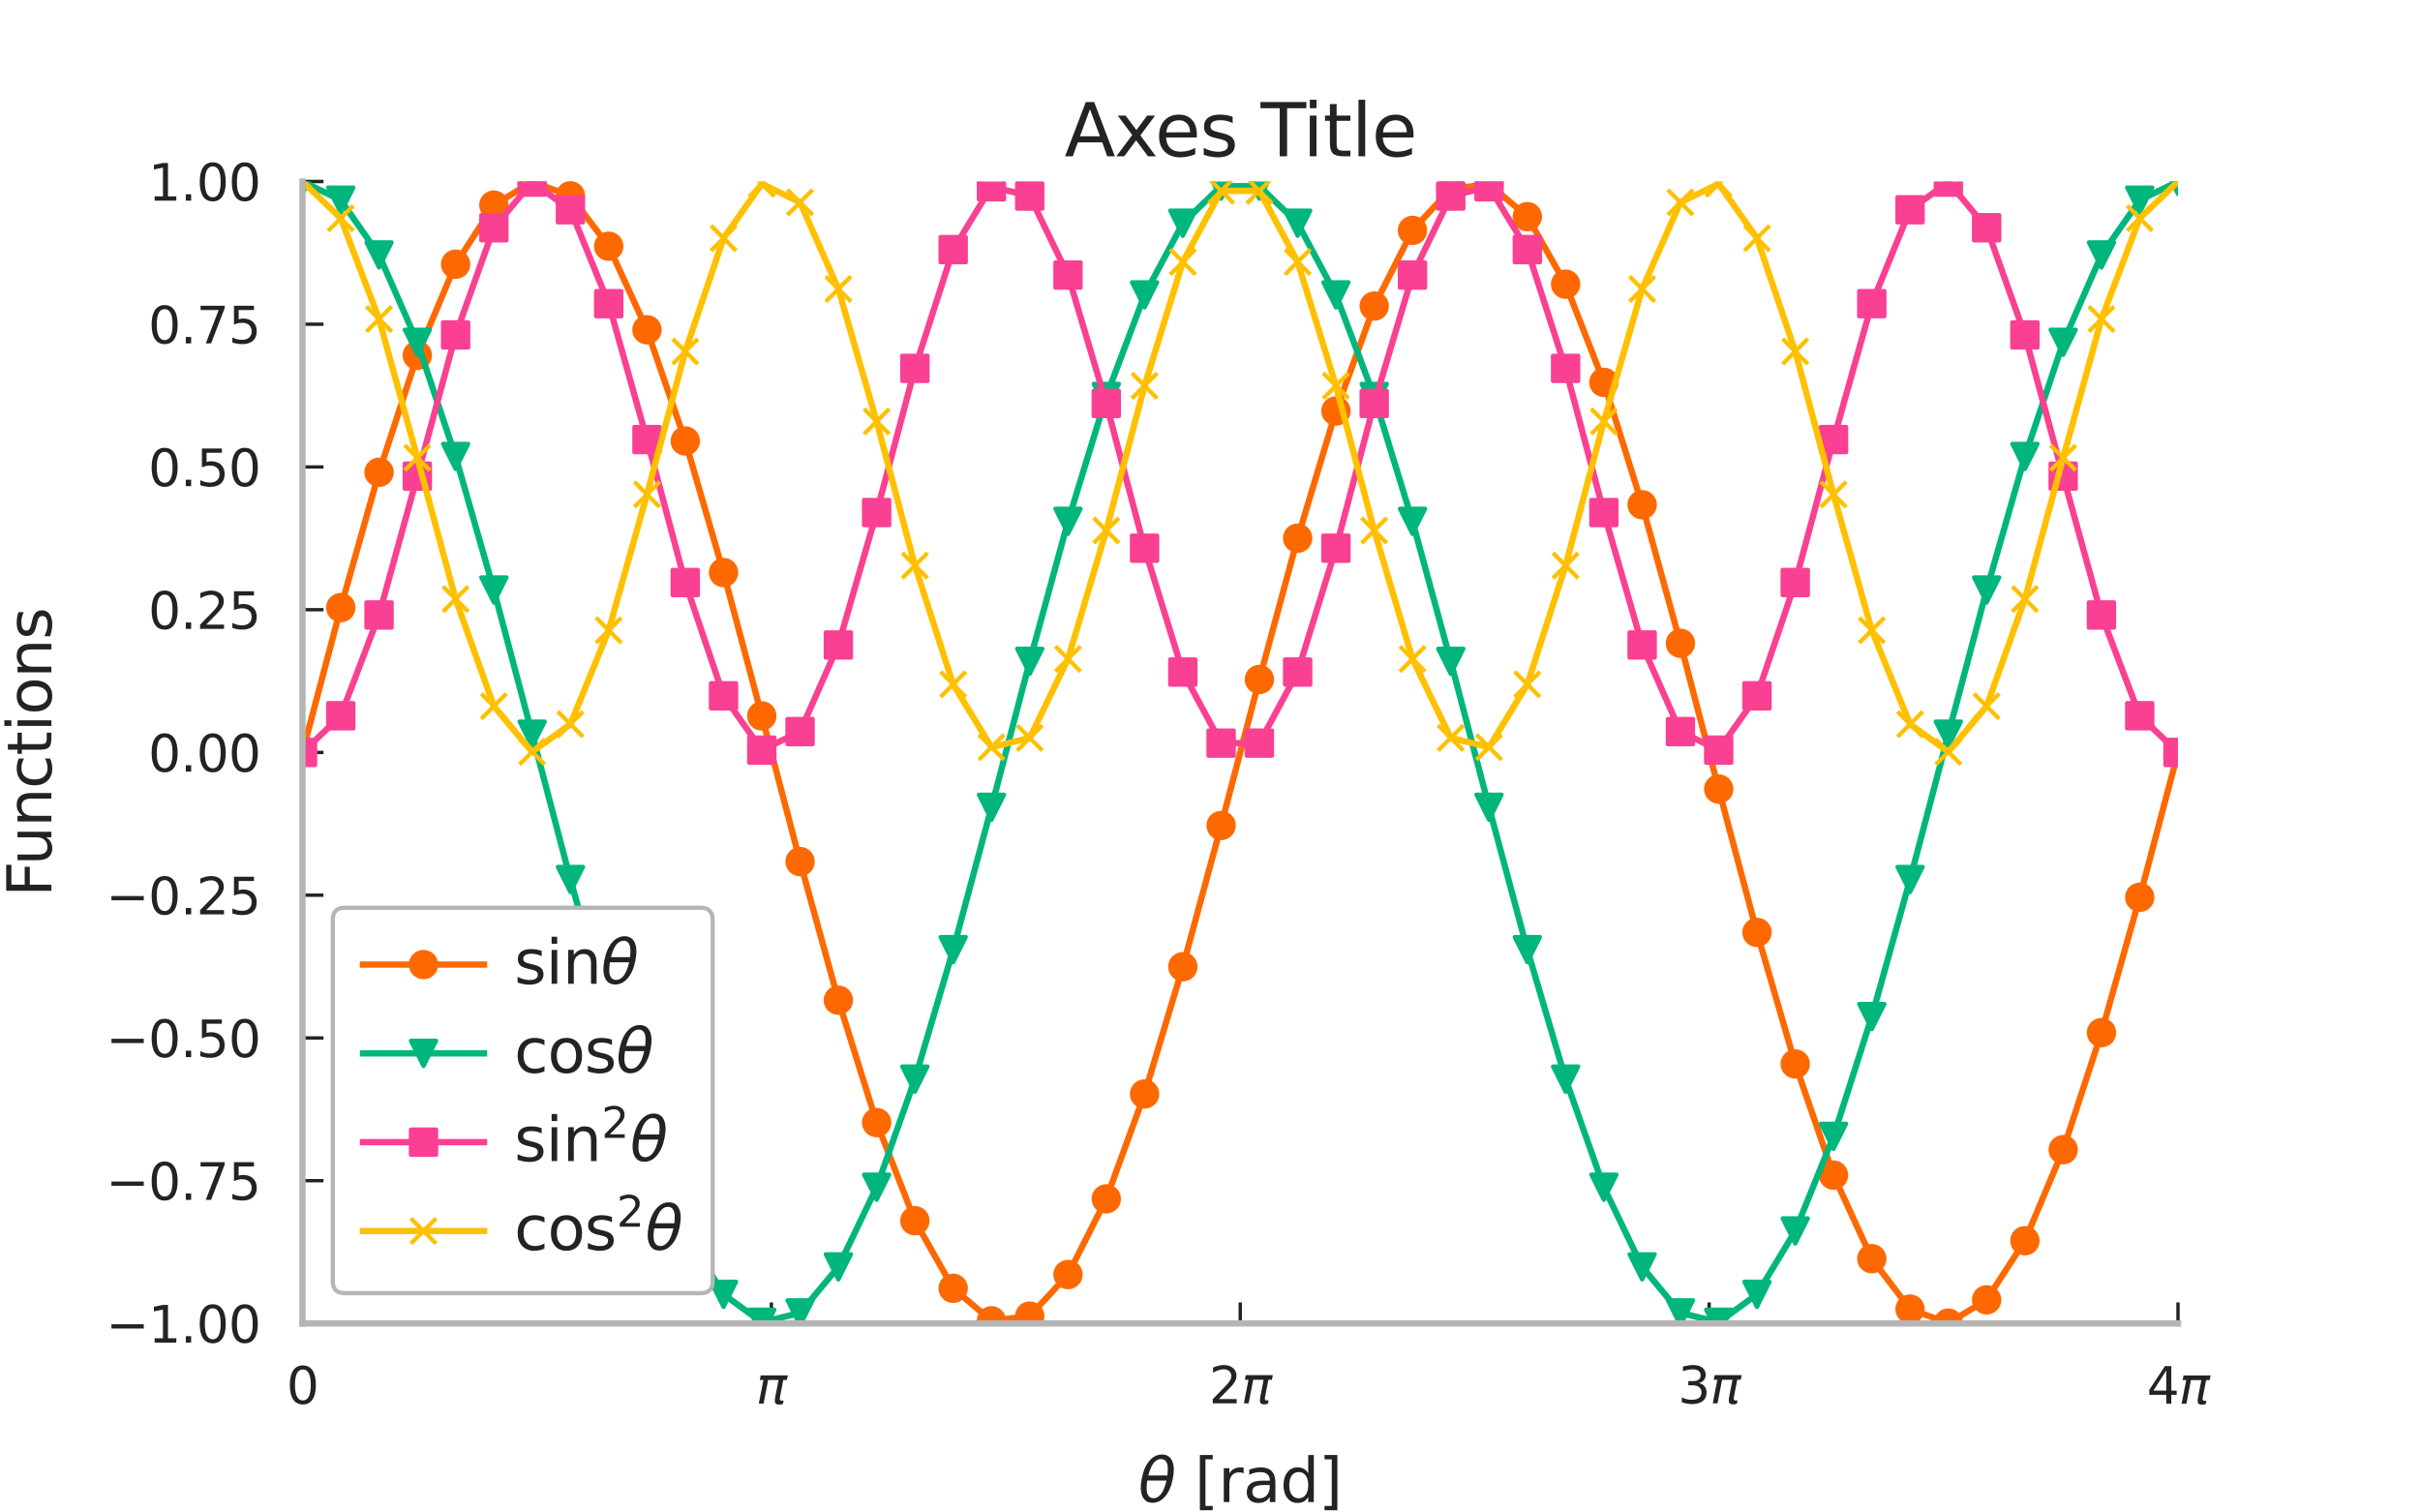 <?xml version="1.0" encoding="utf-8" standalone="no"?>
<!DOCTYPE svg PUBLIC "-//W3C//DTD SVG 1.1//EN"
  "http://www.w3.org/Graphics/SVG/1.1/DTD/svg11.dtd">
<svg height="360pt" version="1.1" viewBox="0 0 576 360" width="576pt" xmlns="http://www.w3.org/2000/svg" xmlns:xlink="http://www.w3.org/1999/xlink">
 <defs>
  <style type="text/css">*{stroke-linecap:butt;stroke-linejoin:round;}</style>
 </defs>
 <g id="figure_1">
  <g id="patch_1">
   <path d="M 0 360 
L 576 360 
L 576 0 
L 0 0 
z
" style="fill:#ffffff;"/>
  </g>
  <g id="axes_1">
   <g id="patch_2">
    <path d="M 72 315 
L 518.4 315 
L 518.4 43.2 
L 72 43.2 
z
" style="fill:#ffffff;"/>
   </g>
   <g id="matplotlib.axis_1">
    <g id="xtick_1">
     <g id="line2d_1">
      <defs>
       <path d="M 0 0 
L 0 -5 
" id="m00a4fb9532" style="stroke:#232323;stroke-width:0.8;"/>
      </defs>
      <g>
       <use style="fill:#232323;stroke:#232323;stroke-width:0.8;" x="72" xlink:href="#m00a4fb9532" y="315"/>
      </g>
     </g>
     <g id="text_1">
      <!-- 0 -->
      <g style="fill:#232323;" transform="translate(68.183 334.118)scale(0.12 -0.12)">
       <defs>
        <path d="M 2034 4250 
Q 1547 4250 1301 3770 
Q 1056 3291 1056 2328 
Q 1056 1369 1301 889 
Q 1547 409 2034 409 
Q 2525 409 2770 889 
Q 3016 1369 3016 2328 
Q 3016 3291 2770 3770 
Q 2525 4250 2034 4250 
z
M 2034 4750 
Q 2819 4750 3233 4129 
Q 3647 3509 3647 2328 
Q 3647 1150 3233 529 
Q 2819 -91 2034 -91 
Q 1250 -91 836 529 
Q 422 1150 422 2328 
Q 422 3509 836 4129 
Q 1250 4750 2034 4750 
z
" id="DejaVuSans-30" transform="scale(0.016)"/>
       </defs>
       <use xlink:href="#DejaVuSans-30"/>
      </g>
     </g>
    </g>
    <g id="xtick_2">
     <g id="line2d_2">
      <g>
       <use style="fill:#232323;stroke:#232323;stroke-width:0.8;" x="183.6" xlink:href="#m00a4fb9532" y="315"/>
      </g>
     </g>
     <g id="text_2">
      <!-- $\pi$ -->
      <g style="fill:#232323;" transform="translate(179.94 334.118)scale(0.12 -0.12)">
       <defs>
        <path d="M 584 3500 
L 3938 3500 
L 3825 2925 
L 3384 2925 
L 2966 775 
Q 2922 550 2981 450 
Q 3038 353 3209 353 
Q 3256 353 3325 363 
Q 3397 369 3419 372 
L 3338 -44 
Q 3222 -84 3103 -103 
Q 2981 -122 2866 -122 
Q 2491 -122 2388 81 
Q 2284 288 2391 838 
L 2797 2925 
L 1506 2925 
L 938 0 
L 350 0 
L 919 2925 
L 472 2925 
L 584 3500 
z
" id="DejaVuSans-Oblique-3c0" transform="scale(0.016)"/>
       </defs>
       <use transform="translate(0 0.312)" xlink:href="#DejaVuSans-Oblique-3c0"/>
      </g>
     </g>
    </g>
    <g id="xtick_3">
     <g id="line2d_3">
      <g>
       <use style="fill:#232323;stroke:#232323;stroke-width:0.8;" x="295.2" xlink:href="#m00a4fb9532" y="315"/>
      </g>
     </g>
     <g id="text_3">
      <!-- $2 \pi$ -->
      <g style="fill:#232323;" transform="translate(287.76 334.118)scale(0.12 -0.12)">
       <defs>
        <path d="M 1228 531 
L 3431 531 
L 3431 0 
L 469 0 
L 469 531 
Q 828 903 1448 1529 
Q 2069 2156 2228 2338 
Q 2531 2678 2651 2914 
Q 2772 3150 2772 3378 
Q 2772 3750 2511 3984 
Q 2250 4219 1831 4219 
Q 1534 4219 1204 4116 
Q 875 4013 500 3803 
L 500 4441 
Q 881 4594 1212 4672 
Q 1544 4750 1819 4750 
Q 2544 4750 2975 4387 
Q 3406 4025 3406 3419 
Q 3406 3131 3298 2873 
Q 3191 2616 2906 2266 
Q 2828 2175 2409 1742 
Q 1991 1309 1228 531 
z
" id="DejaVuSans-32" transform="scale(0.016)"/>
       </defs>
       <use transform="translate(0 0.781)" xlink:href="#DejaVuSans-32"/>
       <use transform="translate(63.623 0.781)" xlink:href="#DejaVuSans-Oblique-3c0"/>
      </g>
     </g>
    </g>
    <g id="xtick_4">
     <g id="line2d_4">
      <g>
       <use style="fill:#232323;stroke:#232323;stroke-width:0.8;" x="406.8" xlink:href="#m00a4fb9532" y="315"/>
      </g>
     </g>
     <g id="text_4">
      <!-- $3 \pi$ -->
      <g style="fill:#232323;" transform="translate(399.36 334.118)scale(0.12 -0.12)">
       <defs>
        <path d="M 2597 2516 
Q 3050 2419 3304 2112 
Q 3559 1806 3559 1356 
Q 3559 666 3084 287 
Q 2609 -91 1734 -91 
Q 1441 -91 1130 -33 
Q 819 25 488 141 
L 488 750 
Q 750 597 1062 519 
Q 1375 441 1716 441 
Q 2309 441 2620 675 
Q 2931 909 2931 1356 
Q 2931 1769 2642 2001 
Q 2353 2234 1838 2234 
L 1294 2234 
L 1294 2753 
L 1863 2753 
Q 2328 2753 2575 2939 
Q 2822 3125 2822 3475 
Q 2822 3834 2567 4026 
Q 2313 4219 1838 4219 
Q 1578 4219 1281 4162 
Q 984 4106 628 3988 
L 628 4550 
Q 988 4650 1302 4700 
Q 1616 4750 1894 4750 
Q 2613 4750 3031 4423 
Q 3450 4097 3450 3541 
Q 3450 3153 3228 2886 
Q 3006 2619 2597 2516 
z
" id="DejaVuSans-33" transform="scale(0.016)"/>
       </defs>
       <use transform="translate(0 0.781)" xlink:href="#DejaVuSans-33"/>
       <use transform="translate(63.623 0.781)" xlink:href="#DejaVuSans-Oblique-3c0"/>
      </g>
     </g>
    </g>
    <g id="xtick_5">
     <g id="line2d_5">
      <g>
       <use style="fill:#232323;stroke:#232323;stroke-width:0.8;" x="518.4" xlink:href="#m00a4fb9532" y="315"/>
      </g>
     </g>
     <g id="text_5">
      <!-- $4 \pi$ -->
      <g style="fill:#232323;" transform="translate(510.96 334.118)scale(0.12 -0.12)">
       <defs>
        <path d="M 2419 4116 
L 825 1625 
L 2419 1625 
L 2419 4116 
z
M 2253 4666 
L 3047 4666 
L 3047 1625 
L 3713 1625 
L 3713 1100 
L 3047 1100 
L 3047 0 
L 2419 0 
L 2419 1100 
L 313 1100 
L 313 1709 
L 2253 4666 
z
" id="DejaVuSans-34" transform="scale(0.016)"/>
       </defs>
       <use transform="translate(0 0.094)" xlink:href="#DejaVuSans-34"/>
       <use transform="translate(63.623 0.094)" xlink:href="#DejaVuSans-Oblique-3c0"/>
      </g>
     </g>
    </g>
    <g id="text_6">
     <!-- $\theta $ [rad] -->
     <g style="fill:#232323;" transform="translate(270.936 357.555)scale(0.144 -0.144)">
      <defs>
       <path d="M 2913 2219 
L 925 2219 
Q 791 1284 928 888 
Q 1100 400 1566 400 
Q 2034 400 2391 891 
Q 2703 1322 2913 2219 
z
M 3009 2750 
Q 3094 3638 2984 3950 
Q 2813 4444 2353 4444 
Q 1875 4444 1525 3956 
Q 1250 3563 1034 2750 
L 3009 2750 
z
M 2444 4913 
Q 3194 4913 3494 4250 
Q 3794 3591 3566 2422 
Q 3341 1256 2781 594 
Q 2225 -72 1475 -72 
Q 722 -72 425 594 
Q 128 1256 353 2422 
Q 581 3591 1134 4250 
Q 1691 4913 2444 4913 
z
" id="DejaVuSans-Oblique-3b8" transform="scale(0.016)"/>
       <path id="DejaVuSans-20" transform="scale(0.016)"/>
       <path d="M 550 4863 
L 1875 4863 
L 1875 4416 
L 1125 4416 
L 1125 -397 
L 1875 -397 
L 1875 -844 
L 550 -844 
L 550 4863 
z
" id="DejaVuSans-5b" transform="scale(0.016)"/>
       <path d="M 2631 2963 
Q 2534 3019 2420 3045 
Q 2306 3072 2169 3072 
Q 1681 3072 1420 2755 
Q 1159 2438 1159 1844 
L 1159 0 
L 581 0 
L 581 3500 
L 1159 3500 
L 1159 2956 
Q 1341 3275 1631 3429 
Q 1922 3584 2338 3584 
Q 2397 3584 2469 3576 
Q 2541 3569 2628 3553 
L 2631 2963 
z
" id="DejaVuSans-72" transform="scale(0.016)"/>
       <path d="M 2194 1759 
Q 1497 1759 1228 1600 
Q 959 1441 959 1056 
Q 959 750 1161 570 
Q 1363 391 1709 391 
Q 2188 391 2477 730 
Q 2766 1069 2766 1631 
L 2766 1759 
L 2194 1759 
z
M 3341 1997 
L 3341 0 
L 2766 0 
L 2766 531 
Q 2569 213 2275 61 
Q 1981 -91 1556 -91 
Q 1019 -91 701 211 
Q 384 513 384 1019 
Q 384 1609 779 1909 
Q 1175 2209 1959 2209 
L 2766 2209 
L 2766 2266 
Q 2766 2663 2505 2880 
Q 2244 3097 1772 3097 
Q 1472 3097 1187 3025 
Q 903 2953 641 2809 
L 641 3341 
Q 956 3463 1253 3523 
Q 1550 3584 1831 3584 
Q 2591 3584 2966 3190 
Q 3341 2797 3341 1997 
z
" id="DejaVuSans-61" transform="scale(0.016)"/>
       <path d="M 2906 2969 
L 2906 4863 
L 3481 4863 
L 3481 0 
L 2906 0 
L 2906 525 
Q 2725 213 2448 61 
Q 2172 -91 1784 -91 
Q 1150 -91 751 415 
Q 353 922 353 1747 
Q 353 2572 751 3078 
Q 1150 3584 1784 3584 
Q 2172 3584 2448 3432 
Q 2725 3281 2906 2969 
z
M 947 1747 
Q 947 1113 1208 752 
Q 1469 391 1925 391 
Q 2381 391 2643 752 
Q 2906 1113 2906 1747 
Q 2906 2381 2643 2742 
Q 2381 3103 1925 3103 
Q 1469 3103 1208 2742 
Q 947 2381 947 1747 
z
" id="DejaVuSans-64" transform="scale(0.016)"/>
       <path d="M 1947 4863 
L 1947 -844 
L 622 -844 
L 622 -397 
L 1369 -397 
L 1369 4416 
L 622 4416 
L 622 4863 
L 1947 4863 
z
" id="DejaVuSans-5d" transform="scale(0.016)"/>
      </defs>
      <use transform="translate(0 0.234)" xlink:href="#DejaVuSans-Oblique-3b8"/>
      <use transform="translate(61.182 0.234)" xlink:href="#DejaVuSans-20"/>
      <use transform="translate(92.969 0.234)" xlink:href="#DejaVuSans-5b"/>
      <use transform="translate(131.982 0.234)" xlink:href="#DejaVuSans-72"/>
      <use transform="translate(173.096 0.234)" xlink:href="#DejaVuSans-61"/>
      <use transform="translate(234.375 0.234)" xlink:href="#DejaVuSans-64"/>
      <use transform="translate(297.852 0.234)" xlink:href="#DejaVuSans-5d"/>
     </g>
    </g>
   </g>
   <g id="matplotlib.axis_2">
    <g id="ytick_1">
     <g id="line2d_6">
      <defs>
       <path d="M 0 0 
L 5 0 
" id="m14d4c84ef5" style="stroke:#232323;stroke-width:0.8;"/>
      </defs>
      <g>
       <use style="fill:#232323;stroke:#232323;stroke-width:0.8;" x="72" xlink:href="#m14d4c84ef5" y="315"/>
      </g>
     </g>
     <g id="text_7">
      <!-- −1.00 -->
      <g style="fill:#232323;" transform="translate(25.226 319.559)scale(0.12 -0.12)">
       <defs>
        <path d="M 678 2272 
L 4684 2272 
L 4684 1741 
L 678 1741 
L 678 2272 
z
" id="DejaVuSans-2212" transform="scale(0.016)"/>
        <path d="M 794 531 
L 1825 531 
L 1825 4091 
L 703 3866 
L 703 4441 
L 1819 4666 
L 2450 4666 
L 2450 531 
L 3481 531 
L 3481 0 
L 794 0 
L 794 531 
z
" id="DejaVuSans-31" transform="scale(0.016)"/>
        <path d="M 684 794 
L 1344 794 
L 1344 0 
L 684 0 
L 684 794 
z
" id="DejaVuSans-2e" transform="scale(0.016)"/>
       </defs>
       <use xlink:href="#DejaVuSans-2212"/>
       <use x="83.789" xlink:href="#DejaVuSans-31"/>
       <use x="147.412" xlink:href="#DejaVuSans-2e"/>
       <use x="179.199" xlink:href="#DejaVuSans-30"/>
       <use x="242.822" xlink:href="#DejaVuSans-30"/>
      </g>
     </g>
    </g>
    <g id="ytick_2">
     <g id="line2d_7">
      <g>
       <use style="fill:#232323;stroke:#232323;stroke-width:0.8;" x="72" xlink:href="#m14d4c84ef5" y="281.025"/>
      </g>
     </g>
     <g id="text_8">
      <!-- −0.75 -->
      <g style="fill:#232323;" transform="translate(25.226 285.584)scale(0.12 -0.12)">
       <defs>
        <path d="M 525 4666 
L 3525 4666 
L 3525 4397 
L 1831 0 
L 1172 0 
L 2766 4134 
L 525 4134 
L 525 4666 
z
" id="DejaVuSans-37" transform="scale(0.016)"/>
        <path d="M 691 4666 
L 3169 4666 
L 3169 4134 
L 1269 4134 
L 1269 2991 
Q 1406 3038 1543 3061 
Q 1681 3084 1819 3084 
Q 2600 3084 3056 2656 
Q 3513 2228 3513 1497 
Q 3513 744 3044 326 
Q 2575 -91 1722 -91 
Q 1428 -91 1123 -41 
Q 819 9 494 109 
L 494 744 
Q 775 591 1075 516 
Q 1375 441 1709 441 
Q 2250 441 2565 725 
Q 2881 1009 2881 1497 
Q 2881 1984 2565 2268 
Q 2250 2553 1709 2553 
Q 1456 2553 1204 2497 
Q 953 2441 691 2322 
L 691 4666 
z
" id="DejaVuSans-35" transform="scale(0.016)"/>
       </defs>
       <use xlink:href="#DejaVuSans-2212"/>
       <use x="83.789" xlink:href="#DejaVuSans-30"/>
       <use x="147.412" xlink:href="#DejaVuSans-2e"/>
       <use x="179.199" xlink:href="#DejaVuSans-37"/>
       <use x="242.822" xlink:href="#DejaVuSans-35"/>
      </g>
     </g>
    </g>
    <g id="ytick_3">
     <g id="line2d_8">
      <g>
       <use style="fill:#232323;stroke:#232323;stroke-width:0.8;" x="72" xlink:href="#m14d4c84ef5" y="247.05"/>
      </g>
     </g>
     <g id="text_9">
      <!-- −0.50 -->
      <g style="fill:#232323;" transform="translate(25.226 251.609)scale(0.12 -0.12)">
       <use xlink:href="#DejaVuSans-2212"/>
       <use x="83.789" xlink:href="#DejaVuSans-30"/>
       <use x="147.412" xlink:href="#DejaVuSans-2e"/>
       <use x="179.199" xlink:href="#DejaVuSans-35"/>
       <use x="242.822" xlink:href="#DejaVuSans-30"/>
      </g>
     </g>
    </g>
    <g id="ytick_4">
     <g id="line2d_9">
      <g>
       <use style="fill:#232323;stroke:#232323;stroke-width:0.8;" x="72" xlink:href="#m14d4c84ef5" y="213.075"/>
      </g>
     </g>
     <g id="text_10">
      <!-- −0.25 -->
      <g style="fill:#232323;" transform="translate(25.226 217.634)scale(0.12 -0.12)">
       <use xlink:href="#DejaVuSans-2212"/>
       <use x="83.789" xlink:href="#DejaVuSans-30"/>
       <use x="147.412" xlink:href="#DejaVuSans-2e"/>
       <use x="179.199" xlink:href="#DejaVuSans-32"/>
       <use x="242.822" xlink:href="#DejaVuSans-35"/>
      </g>
     </g>
    </g>
    <g id="ytick_5">
     <g id="line2d_10">
      <g>
       <use style="fill:#232323;stroke:#232323;stroke-width:0.8;" x="72" xlink:href="#m14d4c84ef5" y="179.1"/>
      </g>
     </g>
     <g id="text_11">
      <!-- 0.00 -->
      <g style="fill:#232323;" transform="translate(35.281 183.659)scale(0.12 -0.12)">
       <use xlink:href="#DejaVuSans-30"/>
       <use x="63.623" xlink:href="#DejaVuSans-2e"/>
       <use x="95.41" xlink:href="#DejaVuSans-30"/>
       <use x="159.033" xlink:href="#DejaVuSans-30"/>
      </g>
     </g>
    </g>
    <g id="ytick_6">
     <g id="line2d_11">
      <g>
       <use style="fill:#232323;stroke:#232323;stroke-width:0.8;" x="72" xlink:href="#m14d4c84ef5" y="145.125"/>
      </g>
     </g>
     <g id="text_12">
      <!-- 0.25 -->
      <g style="fill:#232323;" transform="translate(35.281 149.684)scale(0.12 -0.12)">
       <use xlink:href="#DejaVuSans-30"/>
       <use x="63.623" xlink:href="#DejaVuSans-2e"/>
       <use x="95.41" xlink:href="#DejaVuSans-32"/>
       <use x="159.033" xlink:href="#DejaVuSans-35"/>
      </g>
     </g>
    </g>
    <g id="ytick_7">
     <g id="line2d_12">
      <g>
       <use style="fill:#232323;stroke:#232323;stroke-width:0.8;" x="72" xlink:href="#m14d4c84ef5" y="111.15"/>
      </g>
     </g>
     <g id="text_13">
      <!-- 0.50 -->
      <g style="fill:#232323;" transform="translate(35.281 115.709)scale(0.12 -0.12)">
       <use xlink:href="#DejaVuSans-30"/>
       <use x="63.623" xlink:href="#DejaVuSans-2e"/>
       <use x="95.41" xlink:href="#DejaVuSans-35"/>
       <use x="159.033" xlink:href="#DejaVuSans-30"/>
      </g>
     </g>
    </g>
    <g id="ytick_8">
     <g id="line2d_13">
      <g>
       <use style="fill:#232323;stroke:#232323;stroke-width:0.8;" x="72" xlink:href="#m14d4c84ef5" y="77.175"/>
      </g>
     </g>
     <g id="text_14">
      <!-- 0.75 -->
      <g style="fill:#232323;" transform="translate(35.281 81.734)scale(0.12 -0.12)">
       <use xlink:href="#DejaVuSans-30"/>
       <use x="63.623" xlink:href="#DejaVuSans-2e"/>
       <use x="95.41" xlink:href="#DejaVuSans-37"/>
       <use x="159.033" xlink:href="#DejaVuSans-35"/>
      </g>
     </g>
    </g>
    <g id="ytick_9">
     <g id="line2d_14">
      <g>
       <use style="fill:#232323;stroke:#232323;stroke-width:0.8;" x="72" xlink:href="#m14d4c84ef5" y="43.2"/>
      </g>
     </g>
     <g id="text_15">
      <!-- 1.00 -->
      <g style="fill:#232323;" transform="translate(35.281 47.759)scale(0.12 -0.12)">
       <use xlink:href="#DejaVuSans-31"/>
       <use x="63.623" xlink:href="#DejaVuSans-2e"/>
       <use x="95.41" xlink:href="#DejaVuSans-30"/>
       <use x="159.033" xlink:href="#DejaVuSans-30"/>
      </g>
     </g>
    </g>
    <g id="text_16">
     <!-- Functions -->
     <g style="fill:#232323;" transform="translate(12.231 213.472)rotate(-90)scale(0.144 -0.144)">
      <defs>
       <path d="M 628 4666 
L 3309 4666 
L 3309 4134 
L 1259 4134 
L 1259 2759 
L 3109 2759 
L 3109 2228 
L 1259 2228 
L 1259 0 
L 628 0 
L 628 4666 
z
" id="DejaVuSans-46" transform="scale(0.016)"/>
       <path d="M 544 1381 
L 544 3500 
L 1119 3500 
L 1119 1403 
Q 1119 906 1312 657 
Q 1506 409 1894 409 
Q 2359 409 2629 706 
Q 2900 1003 2900 1516 
L 2900 3500 
L 3475 3500 
L 3475 0 
L 2900 0 
L 2900 538 
Q 2691 219 2414 64 
Q 2138 -91 1772 -91 
Q 1169 -91 856 284 
Q 544 659 544 1381 
z
M 1991 3584 
L 1991 3584 
z
" id="DejaVuSans-75" transform="scale(0.016)"/>
       <path d="M 3513 2113 
L 3513 0 
L 2938 0 
L 2938 2094 
Q 2938 2591 2744 2837 
Q 2550 3084 2163 3084 
Q 1697 3084 1428 2787 
Q 1159 2491 1159 1978 
L 1159 0 
L 581 0 
L 581 3500 
L 1159 3500 
L 1159 2956 
Q 1366 3272 1645 3428 
Q 1925 3584 2291 3584 
Q 2894 3584 3203 3211 
Q 3513 2838 3513 2113 
z
" id="DejaVuSans-6e" transform="scale(0.016)"/>
       <path d="M 3122 3366 
L 3122 2828 
Q 2878 2963 2633 3030 
Q 2388 3097 2138 3097 
Q 1578 3097 1268 2742 
Q 959 2388 959 1747 
Q 959 1106 1268 751 
Q 1578 397 2138 397 
Q 2388 397 2633 464 
Q 2878 531 3122 666 
L 3122 134 
Q 2881 22 2623 -34 
Q 2366 -91 2075 -91 
Q 1284 -91 818 406 
Q 353 903 353 1747 
Q 353 2603 823 3093 
Q 1294 3584 2113 3584 
Q 2378 3584 2631 3529 
Q 2884 3475 3122 3366 
z
" id="DejaVuSans-63" transform="scale(0.016)"/>
       <path d="M 1172 4494 
L 1172 3500 
L 2356 3500 
L 2356 3053 
L 1172 3053 
L 1172 1153 
Q 1172 725 1289 603 
Q 1406 481 1766 481 
L 2356 481 
L 2356 0 
L 1766 0 
Q 1100 0 847 248 
Q 594 497 594 1153 
L 594 3053 
L 172 3053 
L 172 3500 
L 594 3500 
L 594 4494 
L 1172 4494 
z
" id="DejaVuSans-74" transform="scale(0.016)"/>
       <path d="M 603 3500 
L 1178 3500 
L 1178 0 
L 603 0 
L 603 3500 
z
M 603 4863 
L 1178 4863 
L 1178 4134 
L 603 4134 
L 603 4863 
z
" id="DejaVuSans-69" transform="scale(0.016)"/>
       <path d="M 1959 3097 
Q 1497 3097 1228 2736 
Q 959 2375 959 1747 
Q 959 1119 1226 758 
Q 1494 397 1959 397 
Q 2419 397 2687 759 
Q 2956 1122 2956 1747 
Q 2956 2369 2687 2733 
Q 2419 3097 1959 3097 
z
M 1959 3584 
Q 2709 3584 3137 3096 
Q 3566 2609 3566 1747 
Q 3566 888 3137 398 
Q 2709 -91 1959 -91 
Q 1206 -91 779 398 
Q 353 888 353 1747 
Q 353 2609 779 3096 
Q 1206 3584 1959 3584 
z
" id="DejaVuSans-6f" transform="scale(0.016)"/>
       <path d="M 2834 3397 
L 2834 2853 
Q 2591 2978 2328 3040 
Q 2066 3103 1784 3103 
Q 1356 3103 1142 2972 
Q 928 2841 928 2578 
Q 928 2378 1081 2264 
Q 1234 2150 1697 2047 
L 1894 2003 
Q 2506 1872 2764 1633 
Q 3022 1394 3022 966 
Q 3022 478 2636 193 
Q 2250 -91 1575 -91 
Q 1294 -91 989 -36 
Q 684 19 347 128 
L 347 722 
Q 666 556 975 473 
Q 1284 391 1588 391 
Q 1994 391 2212 530 
Q 2431 669 2431 922 
Q 2431 1156 2273 1281 
Q 2116 1406 1581 1522 
L 1381 1569 
Q 847 1681 609 1914 
Q 372 2147 372 2553 
Q 372 3047 722 3315 
Q 1072 3584 1716 3584 
Q 2034 3584 2315 3537 
Q 2597 3491 2834 3397 
z
" id="DejaVuSans-73" transform="scale(0.016)"/>
      </defs>
      <use xlink:href="#DejaVuSans-46"/>
      <use x="52.02" xlink:href="#DejaVuSans-75"/>
      <use x="115.398" xlink:href="#DejaVuSans-6e"/>
      <use x="178.777" xlink:href="#DejaVuSans-63"/>
      <use x="233.758" xlink:href="#DejaVuSans-74"/>
      <use x="272.967" xlink:href="#DejaVuSans-69"/>
      <use x="300.75" xlink:href="#DejaVuSans-6f"/>
      <use x="361.932" xlink:href="#DejaVuSans-6e"/>
      <use x="425.311" xlink:href="#DejaVuSans-73"/>
     </g>
    </g>
   </g>
   <g id="line2d_15">
    <path clip-path="url(#pf72028819a)" d="M 72 179.1 
L 81.11 144.628 
L 90.22 112.411 
L 99.331 84.557 
L 108.441 62.886 
L 117.551 48.817 
L 126.661 43.27 
L 135.771 46.607 
L 144.882 58.611 
L 153.992 78.496 
L 163.102 104.962 
L 172.212 136.277 
L 181.322 170.393 
L 190.433 205.078 
L 199.543 238.065 
L 208.653 267.194 
L 217.763 290.561 
L 226.873 306.638 
L 235.984 314.372 
L 245.094 313.258 
L 254.204 303.369 
L 263.314 285.351 
L 272.424 260.383 
L 281.535 230.099 
L 290.645 196.479 
L 299.755 161.721 
L 308.865 128.101 
L 317.976 97.817 
L 327.086 72.849 
L 336.196 54.831 
L 345.306 44.942 
L 354.416 43.828 
L 363.527 51.562 
L 372.637 67.639 
L 381.747 91.006 
L 390.857 120.135 
L 399.967 153.122 
L 409.078 187.807 
L 418.188 221.923 
L 427.298 253.238 
L 436.408 279.704 
L 445.518 299.589 
L 454.629 311.593 
L 463.739 314.93 
L 472.849 309.383 
L 481.959 295.314 
L 491.069 273.643 
L 500.18 245.789 
L 509.29 213.572 
L 518.4 179.1 
" style="fill:none;stroke:#fd6900;stroke-linecap:square;stroke-width:1.5;"/>
    <defs>
     <path d="M 0 3 
C 0.796 3 1.559 2.684 2.121 2.121 
C 2.684 1.559 3 0.796 3 0 
C 3 -0.796 2.684 -1.559 2.121 -2.121 
C 1.559 -2.684 0.796 -3 0 -3 
C -0.796 -3 -1.559 -2.684 -2.121 -2.121 
C -2.684 -1.559 -3 -0.796 -3 0 
C -3 0.796 -2.684 1.559 -2.121 2.121 
C -1.559 2.684 -0.796 3 0 3 
z
" id="m5e1e950430" style="stroke:#fd6900;"/>
    </defs>
    <g clip-path="url(#pf72028819a)">
     <use style="fill:#fd6900;stroke:#fd6900;" x="72" xlink:href="#m5e1e950430" y="179.1"/>
     <use style="fill:#fd6900;stroke:#fd6900;" x="81.11" xlink:href="#m5e1e950430" y="144.628"/>
     <use style="fill:#fd6900;stroke:#fd6900;" x="90.22" xlink:href="#m5e1e950430" y="112.411"/>
     <use style="fill:#fd6900;stroke:#fd6900;" x="99.331" xlink:href="#m5e1e950430" y="84.557"/>
     <use style="fill:#fd6900;stroke:#fd6900;" x="108.441" xlink:href="#m5e1e950430" y="62.886"/>
     <use style="fill:#fd6900;stroke:#fd6900;" x="117.551" xlink:href="#m5e1e950430" y="48.817"/>
     <use style="fill:#fd6900;stroke:#fd6900;" x="126.661" xlink:href="#m5e1e950430" y="43.27"/>
     <use style="fill:#fd6900;stroke:#fd6900;" x="135.771" xlink:href="#m5e1e950430" y="46.607"/>
     <use style="fill:#fd6900;stroke:#fd6900;" x="144.882" xlink:href="#m5e1e950430" y="58.611"/>
     <use style="fill:#fd6900;stroke:#fd6900;" x="153.992" xlink:href="#m5e1e950430" y="78.496"/>
     <use style="fill:#fd6900;stroke:#fd6900;" x="163.102" xlink:href="#m5e1e950430" y="104.962"/>
     <use style="fill:#fd6900;stroke:#fd6900;" x="172.212" xlink:href="#m5e1e950430" y="136.277"/>
     <use style="fill:#fd6900;stroke:#fd6900;" x="181.322" xlink:href="#m5e1e950430" y="170.393"/>
     <use style="fill:#fd6900;stroke:#fd6900;" x="190.433" xlink:href="#m5e1e950430" y="205.078"/>
     <use style="fill:#fd6900;stroke:#fd6900;" x="199.543" xlink:href="#m5e1e950430" y="238.065"/>
     <use style="fill:#fd6900;stroke:#fd6900;" x="208.653" xlink:href="#m5e1e950430" y="267.194"/>
     <use style="fill:#fd6900;stroke:#fd6900;" x="217.763" xlink:href="#m5e1e950430" y="290.561"/>
     <use style="fill:#fd6900;stroke:#fd6900;" x="226.873" xlink:href="#m5e1e950430" y="306.638"/>
     <use style="fill:#fd6900;stroke:#fd6900;" x="235.984" xlink:href="#m5e1e950430" y="314.372"/>
     <use style="fill:#fd6900;stroke:#fd6900;" x="245.094" xlink:href="#m5e1e950430" y="313.258"/>
     <use style="fill:#fd6900;stroke:#fd6900;" x="254.204" xlink:href="#m5e1e950430" y="303.369"/>
     <use style="fill:#fd6900;stroke:#fd6900;" x="263.314" xlink:href="#m5e1e950430" y="285.351"/>
     <use style="fill:#fd6900;stroke:#fd6900;" x="272.424" xlink:href="#m5e1e950430" y="260.383"/>
     <use style="fill:#fd6900;stroke:#fd6900;" x="281.535" xlink:href="#m5e1e950430" y="230.099"/>
     <use style="fill:#fd6900;stroke:#fd6900;" x="290.645" xlink:href="#m5e1e950430" y="196.479"/>
     <use style="fill:#fd6900;stroke:#fd6900;" x="299.755" xlink:href="#m5e1e950430" y="161.721"/>
     <use style="fill:#fd6900;stroke:#fd6900;" x="308.865" xlink:href="#m5e1e950430" y="128.101"/>
     <use style="fill:#fd6900;stroke:#fd6900;" x="317.976" xlink:href="#m5e1e950430" y="97.817"/>
     <use style="fill:#fd6900;stroke:#fd6900;" x="327.086" xlink:href="#m5e1e950430" y="72.849"/>
     <use style="fill:#fd6900;stroke:#fd6900;" x="336.196" xlink:href="#m5e1e950430" y="54.831"/>
     <use style="fill:#fd6900;stroke:#fd6900;" x="345.306" xlink:href="#m5e1e950430" y="44.942"/>
     <use style="fill:#fd6900;stroke:#fd6900;" x="354.416" xlink:href="#m5e1e950430" y="43.828"/>
     <use style="fill:#fd6900;stroke:#fd6900;" x="363.527" xlink:href="#m5e1e950430" y="51.562"/>
     <use style="fill:#fd6900;stroke:#fd6900;" x="372.637" xlink:href="#m5e1e950430" y="67.639"/>
     <use style="fill:#fd6900;stroke:#fd6900;" x="381.747" xlink:href="#m5e1e950430" y="91.006"/>
     <use style="fill:#fd6900;stroke:#fd6900;" x="390.857" xlink:href="#m5e1e950430" y="120.135"/>
     <use style="fill:#fd6900;stroke:#fd6900;" x="399.967" xlink:href="#m5e1e950430" y="153.122"/>
     <use style="fill:#fd6900;stroke:#fd6900;" x="409.078" xlink:href="#m5e1e950430" y="187.807"/>
     <use style="fill:#fd6900;stroke:#fd6900;" x="418.188" xlink:href="#m5e1e950430" y="221.923"/>
     <use style="fill:#fd6900;stroke:#fd6900;" x="427.298" xlink:href="#m5e1e950430" y="253.238"/>
     <use style="fill:#fd6900;stroke:#fd6900;" x="436.408" xlink:href="#m5e1e950430" y="279.704"/>
     <use style="fill:#fd6900;stroke:#fd6900;" x="445.518" xlink:href="#m5e1e950430" y="299.589"/>
     <use style="fill:#fd6900;stroke:#fd6900;" x="454.629" xlink:href="#m5e1e950430" y="311.593"/>
     <use style="fill:#fd6900;stroke:#fd6900;" x="463.739" xlink:href="#m5e1e950430" y="314.93"/>
     <use style="fill:#fd6900;stroke:#fd6900;" x="472.849" xlink:href="#m5e1e950430" y="309.383"/>
     <use style="fill:#fd6900;stroke:#fd6900;" x="481.959" xlink:href="#m5e1e950430" y="295.314"/>
     <use style="fill:#fd6900;stroke:#fd6900;" x="491.069" xlink:href="#m5e1e950430" y="273.643"/>
     <use style="fill:#fd6900;stroke:#fd6900;" x="500.18" xlink:href="#m5e1e950430" y="245.789"/>
     <use style="fill:#fd6900;stroke:#fd6900;" x="509.29" xlink:href="#m5e1e950430" y="213.572"/>
     <use style="fill:#fd6900;stroke:#fd6900;" x="518.4" xlink:href="#m5e1e950430" y="179.1"/>
    </g>
   </g>
   <g id="line2d_16">
    <path clip-path="url(#pf72028819a)" d="M 72 43.2 
L 81.11 47.645 
L 90.22 60.688 
L 99.331 81.476 
L 108.441 108.65 
L 117.551 140.433 
L 126.661 174.744 
L 135.771 209.341 
L 144.882 241.959 
L 153.992 270.466 
L 163.102 292.996 
L 172.212 308.077 
L 181.322 314.721 
L 190.433 312.494 
L 199.543 301.542 
L 208.653 282.581 
L 217.763 256.851 
L 226.873 226.035 
L 235.984 192.15 
L 245.094 157.41 
L 254.204 124.09 
L 263.314 94.368 
L 272.424 70.188 
L 281.535 53.132 
L 290.645 44.316 
L 299.755 44.316 
L 308.865 53.132 
L 317.976 70.188 
L 327.086 94.368 
L 336.196 124.09 
L 345.306 157.41 
L 354.416 192.15 
L 363.527 226.035 
L 372.637 256.851 
L 381.747 282.581 
L 390.857 301.542 
L 399.967 312.494 
L 409.078 314.721 
L 418.188 308.077 
L 427.298 292.996 
L 436.408 270.466 
L 445.518 241.959 
L 454.629 209.341 
L 463.739 174.744 
L 472.849 140.433 
L 481.959 108.65 
L 491.069 81.476 
L 500.18 60.688 
L 509.29 47.645 
L 518.4 43.2 
" style="fill:none;stroke:#00b67d;stroke-linecap:square;stroke-width:1.5;"/>
    <defs>
     <path d="M -0 3 
L 3 -3 
L -3 -3 
z
" id="mac818875ea" style="stroke:#00b67d;stroke-linejoin:miter;"/>
    </defs>
    <g clip-path="url(#pf72028819a)">
     <use style="fill:#00b67d;stroke:#00b67d;stroke-linejoin:miter;" x="72" xlink:href="#mac818875ea" y="43.2"/>
     <use style="fill:#00b67d;stroke:#00b67d;stroke-linejoin:miter;" x="81.11" xlink:href="#mac818875ea" y="47.645"/>
     <use style="fill:#00b67d;stroke:#00b67d;stroke-linejoin:miter;" x="90.22" xlink:href="#mac818875ea" y="60.688"/>
     <use style="fill:#00b67d;stroke:#00b67d;stroke-linejoin:miter;" x="99.331" xlink:href="#mac818875ea" y="81.476"/>
     <use style="fill:#00b67d;stroke:#00b67d;stroke-linejoin:miter;" x="108.441" xlink:href="#mac818875ea" y="108.65"/>
     <use style="fill:#00b67d;stroke:#00b67d;stroke-linejoin:miter;" x="117.551" xlink:href="#mac818875ea" y="140.433"/>
     <use style="fill:#00b67d;stroke:#00b67d;stroke-linejoin:miter;" x="126.661" xlink:href="#mac818875ea" y="174.744"/>
     <use style="fill:#00b67d;stroke:#00b67d;stroke-linejoin:miter;" x="135.771" xlink:href="#mac818875ea" y="209.341"/>
     <use style="fill:#00b67d;stroke:#00b67d;stroke-linejoin:miter;" x="144.882" xlink:href="#mac818875ea" y="241.959"/>
     <use style="fill:#00b67d;stroke:#00b67d;stroke-linejoin:miter;" x="153.992" xlink:href="#mac818875ea" y="270.466"/>
     <use style="fill:#00b67d;stroke:#00b67d;stroke-linejoin:miter;" x="163.102" xlink:href="#mac818875ea" y="292.996"/>
     <use style="fill:#00b67d;stroke:#00b67d;stroke-linejoin:miter;" x="172.212" xlink:href="#mac818875ea" y="308.077"/>
     <use style="fill:#00b67d;stroke:#00b67d;stroke-linejoin:miter;" x="181.322" xlink:href="#mac818875ea" y="314.721"/>
     <use style="fill:#00b67d;stroke:#00b67d;stroke-linejoin:miter;" x="190.433" xlink:href="#mac818875ea" y="312.494"/>
     <use style="fill:#00b67d;stroke:#00b67d;stroke-linejoin:miter;" x="199.543" xlink:href="#mac818875ea" y="301.542"/>
     <use style="fill:#00b67d;stroke:#00b67d;stroke-linejoin:miter;" x="208.653" xlink:href="#mac818875ea" y="282.581"/>
     <use style="fill:#00b67d;stroke:#00b67d;stroke-linejoin:miter;" x="217.763" xlink:href="#mac818875ea" y="256.851"/>
     <use style="fill:#00b67d;stroke:#00b67d;stroke-linejoin:miter;" x="226.873" xlink:href="#mac818875ea" y="226.035"/>
     <use style="fill:#00b67d;stroke:#00b67d;stroke-linejoin:miter;" x="235.984" xlink:href="#mac818875ea" y="192.15"/>
     <use style="fill:#00b67d;stroke:#00b67d;stroke-linejoin:miter;" x="245.094" xlink:href="#mac818875ea" y="157.41"/>
     <use style="fill:#00b67d;stroke:#00b67d;stroke-linejoin:miter;" x="254.204" xlink:href="#mac818875ea" y="124.09"/>
     <use style="fill:#00b67d;stroke:#00b67d;stroke-linejoin:miter;" x="263.314" xlink:href="#mac818875ea" y="94.368"/>
     <use style="fill:#00b67d;stroke:#00b67d;stroke-linejoin:miter;" x="272.424" xlink:href="#mac818875ea" y="70.188"/>
     <use style="fill:#00b67d;stroke:#00b67d;stroke-linejoin:miter;" x="281.535" xlink:href="#mac818875ea" y="53.132"/>
     <use style="fill:#00b67d;stroke:#00b67d;stroke-linejoin:miter;" x="290.645" xlink:href="#mac818875ea" y="44.316"/>
     <use style="fill:#00b67d;stroke:#00b67d;stroke-linejoin:miter;" x="299.755" xlink:href="#mac818875ea" y="44.316"/>
     <use style="fill:#00b67d;stroke:#00b67d;stroke-linejoin:miter;" x="308.865" xlink:href="#mac818875ea" y="53.132"/>
     <use style="fill:#00b67d;stroke:#00b67d;stroke-linejoin:miter;" x="317.976" xlink:href="#mac818875ea" y="70.188"/>
     <use style="fill:#00b67d;stroke:#00b67d;stroke-linejoin:miter;" x="327.086" xlink:href="#mac818875ea" y="94.368"/>
     <use style="fill:#00b67d;stroke:#00b67d;stroke-linejoin:miter;" x="336.196" xlink:href="#mac818875ea" y="124.09"/>
     <use style="fill:#00b67d;stroke:#00b67d;stroke-linejoin:miter;" x="345.306" xlink:href="#mac818875ea" y="157.41"/>
     <use style="fill:#00b67d;stroke:#00b67d;stroke-linejoin:miter;" x="354.416" xlink:href="#mac818875ea" y="192.15"/>
     <use style="fill:#00b67d;stroke:#00b67d;stroke-linejoin:miter;" x="363.527" xlink:href="#mac818875ea" y="226.035"/>
     <use style="fill:#00b67d;stroke:#00b67d;stroke-linejoin:miter;" x="372.637" xlink:href="#mac818875ea" y="256.851"/>
     <use style="fill:#00b67d;stroke:#00b67d;stroke-linejoin:miter;" x="381.747" xlink:href="#mac818875ea" y="282.581"/>
     <use style="fill:#00b67d;stroke:#00b67d;stroke-linejoin:miter;" x="390.857" xlink:href="#mac818875ea" y="301.542"/>
     <use style="fill:#00b67d;stroke:#00b67d;stroke-linejoin:miter;" x="399.967" xlink:href="#mac818875ea" y="312.494"/>
     <use style="fill:#00b67d;stroke:#00b67d;stroke-linejoin:miter;" x="409.078" xlink:href="#mac818875ea" y="314.721"/>
     <use style="fill:#00b67d;stroke:#00b67d;stroke-linejoin:miter;" x="418.188" xlink:href="#mac818875ea" y="308.077"/>
     <use style="fill:#00b67d;stroke:#00b67d;stroke-linejoin:miter;" x="427.298" xlink:href="#mac818875ea" y="292.996"/>
     <use style="fill:#00b67d;stroke:#00b67d;stroke-linejoin:miter;" x="436.408" xlink:href="#mac818875ea" y="270.466"/>
     <use style="fill:#00b67d;stroke:#00b67d;stroke-linejoin:miter;" x="445.518" xlink:href="#mac818875ea" y="241.959"/>
     <use style="fill:#00b67d;stroke:#00b67d;stroke-linejoin:miter;" x="454.629" xlink:href="#mac818875ea" y="209.341"/>
     <use style="fill:#00b67d;stroke:#00b67d;stroke-linejoin:miter;" x="463.739" xlink:href="#mac818875ea" y="174.744"/>
     <use style="fill:#00b67d;stroke:#00b67d;stroke-linejoin:miter;" x="472.849" xlink:href="#mac818875ea" y="140.433"/>
     <use style="fill:#00b67d;stroke:#00b67d;stroke-linejoin:miter;" x="481.959" xlink:href="#mac818875ea" y="108.65"/>
     <use style="fill:#00b67d;stroke:#00b67d;stroke-linejoin:miter;" x="491.069" xlink:href="#mac818875ea" y="81.476"/>
     <use style="fill:#00b67d;stroke:#00b67d;stroke-linejoin:miter;" x="500.18" xlink:href="#mac818875ea" y="60.688"/>
     <use style="fill:#00b67d;stroke:#00b67d;stroke-linejoin:miter;" x="509.29" xlink:href="#mac818875ea" y="47.645"/>
     <use style="fill:#00b67d;stroke:#00b67d;stroke-linejoin:miter;" x="518.4" xlink:href="#mac818875ea" y="43.2"/>
    </g>
   </g>
   <g id="line2d_17">
    <path clip-path="url(#pf72028819a)" d="M 72 179.1 
L 81.11 170.356 
L 90.22 146.375 
L 99.331 113.328 
L 108.441 79.721 
L 117.551 54.202 
L 126.661 43.34 
L 135.771 49.929 
L 144.882 72.275 
L 153.992 104.625 
L 163.102 138.655 
L 172.212 165.606 
L 181.322 178.542 
L 190.433 174.134 
L 199.543 153.516 
L 208.653 121.995 
L 217.763 87.682 
L 226.873 59.41 
L 235.984 44.453 
L 245.094 46.662 
L 254.204 65.467 
L 263.314 96.03 
L 272.424 130.484 
L 281.535 159.962 
L 290.645 176.878 
L 299.755 176.878 
L 308.865 159.962 
L 317.976 130.484 
L 327.086 96.03 
L 336.196 65.467 
L 345.306 46.662 
L 354.416 44.453 
L 363.527 59.41 
L 372.637 87.682 
L 381.747 121.995 
L 390.857 153.516 
L 399.967 174.134 
L 409.078 178.542 
L 418.188 165.606 
L 427.298 138.655 
L 436.408 104.625 
L 445.518 72.275 
L 454.629 49.929 
L 463.739 43.34 
L 472.849 54.202 
L 481.959 79.721 
L 491.069 113.328 
L 500.18 146.375 
L 509.29 170.356 
L 518.4 179.1 
" style="fill:none;stroke:#fa4092;stroke-linecap:square;stroke-width:1.5;"/>
    <defs>
     <path d="M -3 3 
L 3 3 
L 3 -3 
L -3 -3 
z
" id="m8806fbe31d" style="stroke:#fa4092;stroke-linejoin:miter;"/>
    </defs>
    <g clip-path="url(#pf72028819a)">
     <use style="fill:#fa4092;stroke:#fa4092;stroke-linejoin:miter;" x="72" xlink:href="#m8806fbe31d" y="179.1"/>
     <use style="fill:#fa4092;stroke:#fa4092;stroke-linejoin:miter;" x="81.11" xlink:href="#m8806fbe31d" y="170.356"/>
     <use style="fill:#fa4092;stroke:#fa4092;stroke-linejoin:miter;" x="90.22" xlink:href="#m8806fbe31d" y="146.375"/>
     <use style="fill:#fa4092;stroke:#fa4092;stroke-linejoin:miter;" x="99.331" xlink:href="#m8806fbe31d" y="113.328"/>
     <use style="fill:#fa4092;stroke:#fa4092;stroke-linejoin:miter;" x="108.441" xlink:href="#m8806fbe31d" y="79.721"/>
     <use style="fill:#fa4092;stroke:#fa4092;stroke-linejoin:miter;" x="117.551" xlink:href="#m8806fbe31d" y="54.202"/>
     <use style="fill:#fa4092;stroke:#fa4092;stroke-linejoin:miter;" x="126.661" xlink:href="#m8806fbe31d" y="43.34"/>
     <use style="fill:#fa4092;stroke:#fa4092;stroke-linejoin:miter;" x="135.771" xlink:href="#m8806fbe31d" y="49.929"/>
     <use style="fill:#fa4092;stroke:#fa4092;stroke-linejoin:miter;" x="144.882" xlink:href="#m8806fbe31d" y="72.275"/>
     <use style="fill:#fa4092;stroke:#fa4092;stroke-linejoin:miter;" x="153.992" xlink:href="#m8806fbe31d" y="104.625"/>
     <use style="fill:#fa4092;stroke:#fa4092;stroke-linejoin:miter;" x="163.102" xlink:href="#m8806fbe31d" y="138.655"/>
     <use style="fill:#fa4092;stroke:#fa4092;stroke-linejoin:miter;" x="172.212" xlink:href="#m8806fbe31d" y="165.606"/>
     <use style="fill:#fa4092;stroke:#fa4092;stroke-linejoin:miter;" x="181.322" xlink:href="#m8806fbe31d" y="178.542"/>
     <use style="fill:#fa4092;stroke:#fa4092;stroke-linejoin:miter;" x="190.433" xlink:href="#m8806fbe31d" y="174.134"/>
     <use style="fill:#fa4092;stroke:#fa4092;stroke-linejoin:miter;" x="199.543" xlink:href="#m8806fbe31d" y="153.516"/>
     <use style="fill:#fa4092;stroke:#fa4092;stroke-linejoin:miter;" x="208.653" xlink:href="#m8806fbe31d" y="121.995"/>
     <use style="fill:#fa4092;stroke:#fa4092;stroke-linejoin:miter;" x="217.763" xlink:href="#m8806fbe31d" y="87.682"/>
     <use style="fill:#fa4092;stroke:#fa4092;stroke-linejoin:miter;" x="226.873" xlink:href="#m8806fbe31d" y="59.41"/>
     <use style="fill:#fa4092;stroke:#fa4092;stroke-linejoin:miter;" x="235.984" xlink:href="#m8806fbe31d" y="44.453"/>
     <use style="fill:#fa4092;stroke:#fa4092;stroke-linejoin:miter;" x="245.094" xlink:href="#m8806fbe31d" y="46.662"/>
     <use style="fill:#fa4092;stroke:#fa4092;stroke-linejoin:miter;" x="254.204" xlink:href="#m8806fbe31d" y="65.467"/>
     <use style="fill:#fa4092;stroke:#fa4092;stroke-linejoin:miter;" x="263.314" xlink:href="#m8806fbe31d" y="96.03"/>
     <use style="fill:#fa4092;stroke:#fa4092;stroke-linejoin:miter;" x="272.424" xlink:href="#m8806fbe31d" y="130.484"/>
     <use style="fill:#fa4092;stroke:#fa4092;stroke-linejoin:miter;" x="281.535" xlink:href="#m8806fbe31d" y="159.962"/>
     <use style="fill:#fa4092;stroke:#fa4092;stroke-linejoin:miter;" x="290.645" xlink:href="#m8806fbe31d" y="176.878"/>
     <use style="fill:#fa4092;stroke:#fa4092;stroke-linejoin:miter;" x="299.755" xlink:href="#m8806fbe31d" y="176.878"/>
     <use style="fill:#fa4092;stroke:#fa4092;stroke-linejoin:miter;" x="308.865" xlink:href="#m8806fbe31d" y="159.962"/>
     <use style="fill:#fa4092;stroke:#fa4092;stroke-linejoin:miter;" x="317.976" xlink:href="#m8806fbe31d" y="130.484"/>
     <use style="fill:#fa4092;stroke:#fa4092;stroke-linejoin:miter;" x="327.086" xlink:href="#m8806fbe31d" y="96.03"/>
     <use style="fill:#fa4092;stroke:#fa4092;stroke-linejoin:miter;" x="336.196" xlink:href="#m8806fbe31d" y="65.467"/>
     <use style="fill:#fa4092;stroke:#fa4092;stroke-linejoin:miter;" x="345.306" xlink:href="#m8806fbe31d" y="46.662"/>
     <use style="fill:#fa4092;stroke:#fa4092;stroke-linejoin:miter;" x="354.416" xlink:href="#m8806fbe31d" y="44.453"/>
     <use style="fill:#fa4092;stroke:#fa4092;stroke-linejoin:miter;" x="363.527" xlink:href="#m8806fbe31d" y="59.41"/>
     <use style="fill:#fa4092;stroke:#fa4092;stroke-linejoin:miter;" x="372.637" xlink:href="#m8806fbe31d" y="87.682"/>
     <use style="fill:#fa4092;stroke:#fa4092;stroke-linejoin:miter;" x="381.747" xlink:href="#m8806fbe31d" y="121.995"/>
     <use style="fill:#fa4092;stroke:#fa4092;stroke-linejoin:miter;" x="390.857" xlink:href="#m8806fbe31d" y="153.516"/>
     <use style="fill:#fa4092;stroke:#fa4092;stroke-linejoin:miter;" x="399.967" xlink:href="#m8806fbe31d" y="174.134"/>
     <use style="fill:#fa4092;stroke:#fa4092;stroke-linejoin:miter;" x="409.078" xlink:href="#m8806fbe31d" y="178.542"/>
     <use style="fill:#fa4092;stroke:#fa4092;stroke-linejoin:miter;" x="418.188" xlink:href="#m8806fbe31d" y="165.606"/>
     <use style="fill:#fa4092;stroke:#fa4092;stroke-linejoin:miter;" x="427.298" xlink:href="#m8806fbe31d" y="138.655"/>
     <use style="fill:#fa4092;stroke:#fa4092;stroke-linejoin:miter;" x="436.408" xlink:href="#m8806fbe31d" y="104.625"/>
     <use style="fill:#fa4092;stroke:#fa4092;stroke-linejoin:miter;" x="445.518" xlink:href="#m8806fbe31d" y="72.275"/>
     <use style="fill:#fa4092;stroke:#fa4092;stroke-linejoin:miter;" x="454.629" xlink:href="#m8806fbe31d" y="49.929"/>
     <use style="fill:#fa4092;stroke:#fa4092;stroke-linejoin:miter;" x="463.739" xlink:href="#m8806fbe31d" y="43.34"/>
     <use style="fill:#fa4092;stroke:#fa4092;stroke-linejoin:miter;" x="472.849" xlink:href="#m8806fbe31d" y="54.202"/>
     <use style="fill:#fa4092;stroke:#fa4092;stroke-linejoin:miter;" x="481.959" xlink:href="#m8806fbe31d" y="79.721"/>
     <use style="fill:#fa4092;stroke:#fa4092;stroke-linejoin:miter;" x="491.069" xlink:href="#m8806fbe31d" y="113.328"/>
     <use style="fill:#fa4092;stroke:#fa4092;stroke-linejoin:miter;" x="500.18" xlink:href="#m8806fbe31d" y="146.375"/>
     <use style="fill:#fa4092;stroke:#fa4092;stroke-linejoin:miter;" x="509.29" xlink:href="#m8806fbe31d" y="170.356"/>
     <use style="fill:#fa4092;stroke:#fa4092;stroke-linejoin:miter;" x="518.4" xlink:href="#m8806fbe31d" y="179.1"/>
    </g>
   </g>
   <g id="line2d_18">
    <path clip-path="url(#pf72028819a)" d="M 72 43.2 
L 81.11 51.944 
L 90.22 75.925 
L 99.331 108.972 
L 108.441 142.579 
L 117.551 168.098 
L 126.661 178.96 
L 135.771 172.371 
L 144.882 150.025 
L 153.992 117.675 
L 163.102 83.645 
L 172.212 56.694 
L 181.322 43.758 
L 190.433 48.166 
L 199.543 68.784 
L 208.653 100.305 
L 217.763 134.618 
L 226.873 162.89 
L 235.984 177.847 
L 245.094 175.638 
L 254.204 156.833 
L 263.314 126.27 
L 272.424 91.816 
L 281.535 62.338 
L 290.645 45.422 
L 299.755 45.422 
L 308.865 62.338 
L 317.976 91.816 
L 327.086 126.27 
L 336.196 156.833 
L 345.306 175.638 
L 354.416 177.847 
L 363.527 162.89 
L 372.637 134.618 
L 381.747 100.305 
L 390.857 68.784 
L 399.967 48.166 
L 409.078 43.758 
L 418.188 56.694 
L 427.298 83.645 
L 436.408 117.675 
L 445.518 150.025 
L 454.629 172.371 
L 463.739 178.96 
L 472.849 168.098 
L 481.959 142.579 
L 491.069 108.972 
L 500.18 75.925 
L 509.29 51.944 
L 518.4 43.2 
" style="fill:none;stroke:#ffc000;stroke-linecap:square;stroke-width:1.5;"/>
    <defs>
     <path d="M -3 3 
L 3 -3 
M -3 -3 
L 3 3 
" id="m194fe93242" style="stroke:#ffc000;"/>
    </defs>
    <g clip-path="url(#pf72028819a)">
     <use style="fill:#ffc000;stroke:#ffc000;" x="72" xlink:href="#m194fe93242" y="43.2"/>
     <use style="fill:#ffc000;stroke:#ffc000;" x="81.11" xlink:href="#m194fe93242" y="51.944"/>
     <use style="fill:#ffc000;stroke:#ffc000;" x="90.22" xlink:href="#m194fe93242" y="75.925"/>
     <use style="fill:#ffc000;stroke:#ffc000;" x="99.331" xlink:href="#m194fe93242" y="108.972"/>
     <use style="fill:#ffc000;stroke:#ffc000;" x="108.441" xlink:href="#m194fe93242" y="142.579"/>
     <use style="fill:#ffc000;stroke:#ffc000;" x="117.551" xlink:href="#m194fe93242" y="168.098"/>
     <use style="fill:#ffc000;stroke:#ffc000;" x="126.661" xlink:href="#m194fe93242" y="178.96"/>
     <use style="fill:#ffc000;stroke:#ffc000;" x="135.771" xlink:href="#m194fe93242" y="172.371"/>
     <use style="fill:#ffc000;stroke:#ffc000;" x="144.882" xlink:href="#m194fe93242" y="150.025"/>
     <use style="fill:#ffc000;stroke:#ffc000;" x="153.992" xlink:href="#m194fe93242" y="117.675"/>
     <use style="fill:#ffc000;stroke:#ffc000;" x="163.102" xlink:href="#m194fe93242" y="83.645"/>
     <use style="fill:#ffc000;stroke:#ffc000;" x="172.212" xlink:href="#m194fe93242" y="56.694"/>
     <use style="fill:#ffc000;stroke:#ffc000;" x="181.322" xlink:href="#m194fe93242" y="43.758"/>
     <use style="fill:#ffc000;stroke:#ffc000;" x="190.433" xlink:href="#m194fe93242" y="48.166"/>
     <use style="fill:#ffc000;stroke:#ffc000;" x="199.543" xlink:href="#m194fe93242" y="68.784"/>
     <use style="fill:#ffc000;stroke:#ffc000;" x="208.653" xlink:href="#m194fe93242" y="100.305"/>
     <use style="fill:#ffc000;stroke:#ffc000;" x="217.763" xlink:href="#m194fe93242" y="134.618"/>
     <use style="fill:#ffc000;stroke:#ffc000;" x="226.873" xlink:href="#m194fe93242" y="162.89"/>
     <use style="fill:#ffc000;stroke:#ffc000;" x="235.984" xlink:href="#m194fe93242" y="177.847"/>
     <use style="fill:#ffc000;stroke:#ffc000;" x="245.094" xlink:href="#m194fe93242" y="175.638"/>
     <use style="fill:#ffc000;stroke:#ffc000;" x="254.204" xlink:href="#m194fe93242" y="156.833"/>
     <use style="fill:#ffc000;stroke:#ffc000;" x="263.314" xlink:href="#m194fe93242" y="126.27"/>
     <use style="fill:#ffc000;stroke:#ffc000;" x="272.424" xlink:href="#m194fe93242" y="91.816"/>
     <use style="fill:#ffc000;stroke:#ffc000;" x="281.535" xlink:href="#m194fe93242" y="62.338"/>
     <use style="fill:#ffc000;stroke:#ffc000;" x="290.645" xlink:href="#m194fe93242" y="45.422"/>
     <use style="fill:#ffc000;stroke:#ffc000;" x="299.755" xlink:href="#m194fe93242" y="45.422"/>
     <use style="fill:#ffc000;stroke:#ffc000;" x="308.865" xlink:href="#m194fe93242" y="62.338"/>
     <use style="fill:#ffc000;stroke:#ffc000;" x="317.976" xlink:href="#m194fe93242" y="91.816"/>
     <use style="fill:#ffc000;stroke:#ffc000;" x="327.086" xlink:href="#m194fe93242" y="126.27"/>
     <use style="fill:#ffc000;stroke:#ffc000;" x="336.196" xlink:href="#m194fe93242" y="156.833"/>
     <use style="fill:#ffc000;stroke:#ffc000;" x="345.306" xlink:href="#m194fe93242" y="175.638"/>
     <use style="fill:#ffc000;stroke:#ffc000;" x="354.416" xlink:href="#m194fe93242" y="177.847"/>
     <use style="fill:#ffc000;stroke:#ffc000;" x="363.527" xlink:href="#m194fe93242" y="162.89"/>
     <use style="fill:#ffc000;stroke:#ffc000;" x="372.637" xlink:href="#m194fe93242" y="134.618"/>
     <use style="fill:#ffc000;stroke:#ffc000;" x="381.747" xlink:href="#m194fe93242" y="100.305"/>
     <use style="fill:#ffc000;stroke:#ffc000;" x="390.857" xlink:href="#m194fe93242" y="68.784"/>
     <use style="fill:#ffc000;stroke:#ffc000;" x="399.967" xlink:href="#m194fe93242" y="48.166"/>
     <use style="fill:#ffc000;stroke:#ffc000;" x="409.078" xlink:href="#m194fe93242" y="43.758"/>
     <use style="fill:#ffc000;stroke:#ffc000;" x="418.188" xlink:href="#m194fe93242" y="56.694"/>
     <use style="fill:#ffc000;stroke:#ffc000;" x="427.298" xlink:href="#m194fe93242" y="83.645"/>
     <use style="fill:#ffc000;stroke:#ffc000;" x="436.408" xlink:href="#m194fe93242" y="117.675"/>
     <use style="fill:#ffc000;stroke:#ffc000;" x="445.518" xlink:href="#m194fe93242" y="150.025"/>
     <use style="fill:#ffc000;stroke:#ffc000;" x="454.629" xlink:href="#m194fe93242" y="172.371"/>
     <use style="fill:#ffc000;stroke:#ffc000;" x="463.739" xlink:href="#m194fe93242" y="178.96"/>
     <use style="fill:#ffc000;stroke:#ffc000;" x="472.849" xlink:href="#m194fe93242" y="168.098"/>
     <use style="fill:#ffc000;stroke:#ffc000;" x="481.959" xlink:href="#m194fe93242" y="142.579"/>
     <use style="fill:#ffc000;stroke:#ffc000;" x="491.069" xlink:href="#m194fe93242" y="108.972"/>
     <use style="fill:#ffc000;stroke:#ffc000;" x="500.18" xlink:href="#m194fe93242" y="75.925"/>
     <use style="fill:#ffc000;stroke:#ffc000;" x="509.29" xlink:href="#m194fe93242" y="51.944"/>
     <use style="fill:#ffc000;stroke:#ffc000;" x="518.4" xlink:href="#m194fe93242" y="43.2"/>
    </g>
   </g>
   <g id="patch_3">
    <path d="M 72 315 
L 72 43.2 
" style="fill:none;stroke:#b5b5b5;stroke-linecap:square;stroke-linejoin:miter;stroke-width:1.5;"/>
   </g>
   <g id="patch_4">
    <path d="M 72 315 
L 518.4 315 
" style="fill:none;stroke:#b5b5b5;stroke-linecap:square;stroke-linejoin:miter;stroke-width:1.5;"/>
   </g>
   <g id="text_17">
    <!-- Axes Title -->
    <g style="fill:#232323;" transform="translate(253.372 37.2)scale(0.173 -0.173)">
     <defs>
      <path d="M 2188 4044 
L 1331 1722 
L 3047 1722 
L 2188 4044 
z
M 1831 4666 
L 2547 4666 
L 4325 0 
L 3669 0 
L 3244 1197 
L 1141 1197 
L 716 0 
L 50 0 
L 1831 4666 
z
" id="DejaVuSans-41" transform="scale(0.016)"/>
      <path d="M 3513 3500 
L 2247 1797 
L 3578 0 
L 2900 0 
L 1881 1375 
L 863 0 
L 184 0 
L 1544 1831 
L 300 3500 
L 978 3500 
L 1906 2253 
L 2834 3500 
L 3513 3500 
z
" id="DejaVuSans-78" transform="scale(0.016)"/>
      <path d="M 3597 1894 
L 3597 1613 
L 953 1613 
Q 991 1019 1311 708 
Q 1631 397 2203 397 
Q 2534 397 2845 478 
Q 3156 559 3463 722 
L 3463 178 
Q 3153 47 2828 -22 
Q 2503 -91 2169 -91 
Q 1331 -91 842 396 
Q 353 884 353 1716 
Q 353 2575 817 3079 
Q 1281 3584 2069 3584 
Q 2775 3584 3186 3129 
Q 3597 2675 3597 1894 
z
M 3022 2063 
Q 3016 2534 2758 2815 
Q 2500 3097 2075 3097 
Q 1594 3097 1305 2825 
Q 1016 2553 972 2059 
L 3022 2063 
z
" id="DejaVuSans-65" transform="scale(0.016)"/>
      <path d="M -19 4666 
L 3928 4666 
L 3928 4134 
L 2272 4134 
L 2272 0 
L 1638 0 
L 1638 4134 
L -19 4134 
L -19 4666 
z
" id="DejaVuSans-54" transform="scale(0.016)"/>
      <path d="M 603 4863 
L 1178 4863 
L 1178 0 
L 603 0 
L 603 4863 
z
" id="DejaVuSans-6c" transform="scale(0.016)"/>
     </defs>
     <use xlink:href="#DejaVuSans-41"/>
     <use x="68.408" xlink:href="#DejaVuSans-78"/>
     <use x="124.463" xlink:href="#DejaVuSans-65"/>
     <use x="185.986" xlink:href="#DejaVuSans-73"/>
     <use x="238.086" xlink:href="#DejaVuSans-20"/>
     <use x="269.873" xlink:href="#DejaVuSans-54"/>
     <use x="327.832" xlink:href="#DejaVuSans-69"/>
     <use x="355.615" xlink:href="#DejaVuSans-74"/>
     <use x="394.824" xlink:href="#DejaVuSans-6c"/>
     <use x="422.607" xlink:href="#DejaVuSans-65"/>
    </g>
   </g>
   <g id="legend_1">
    <g id="patch_5">
     <path d="M 82.08 307.8 
L 166.752 307.8 
Q 169.632 307.8 169.632 304.92 
L 169.632 218.934 
Q 169.632 216.054 166.752 216.054 
L 82.08 216.054 
Q 79.2 216.054 79.2 218.934 
L 79.2 304.92 
Q 79.2 307.8 82.08 307.8 
z
" style="fill:#ffffff;stroke:#b5b5b5;stroke-linejoin:miter;"/>
    </g>
    <g id="line2d_19">
     <path d="M 86.4 229.588 
L 115.2 229.588 
" style="fill:none;stroke:#fd6900;stroke-linecap:square;stroke-width:1.5;"/>
    </g>
    <g id="line2d_20">
     <g>
      <use style="fill:#fd6900;stroke:#fd6900;" x="100.8" xlink:href="#m5e1e950430" y="229.588"/>
     </g>
    </g>
    <g id="text_18">
     <!-- $\mathrm{sin} \theta$ -->
     <g style="fill:#232323;" transform="translate(122.4 234.196)scale(0.144 -0.144)">
      <use transform="translate(0 0.234)" xlink:href="#DejaVuSans-73"/>
      <use transform="translate(52.1 0.234)" xlink:href="#DejaVuSans-69"/>
      <use transform="translate(79.883 0.234)" xlink:href="#DejaVuSans-6e"/>
      <use transform="translate(143.262 0.234)" xlink:href="#DejaVuSans-Oblique-3b8"/>
     </g>
    </g>
    <g id="line2d_21">
     <path d="M 86.4 250.724 
L 115.2 250.724 
" style="fill:none;stroke:#00b67d;stroke-linecap:square;stroke-width:1.5;"/>
    </g>
    <g id="line2d_22">
     <g>
      <use style="fill:#00b67d;stroke:#00b67d;stroke-linejoin:miter;" x="100.8" xlink:href="#mac818875ea" y="250.724"/>
     </g>
    </g>
    <g id="text_19">
     <!-- $\mathrm{cos} \theta$ -->
     <g style="fill:#232323;" transform="translate(122.4 255.332)scale(0.144 -0.144)">
      <use transform="translate(0 0.234)" xlink:href="#DejaVuSans-63"/>
      <use transform="translate(54.98 0.234)" xlink:href="#DejaVuSans-6f"/>
      <use transform="translate(116.162 0.234)" xlink:href="#DejaVuSans-73"/>
      <use transform="translate(168.262 0.234)" xlink:href="#DejaVuSans-Oblique-3b8"/>
     </g>
    </g>
    <g id="line2d_23">
     <path d="M 86.4 271.861 
L 115.2 271.861 
" style="fill:none;stroke:#fa4092;stroke-linecap:square;stroke-width:1.5;"/>
    </g>
    <g id="line2d_24">
     <g>
      <use style="fill:#fa4092;stroke:#fa4092;stroke-linejoin:miter;" x="100.8" xlink:href="#m8806fbe31d" y="271.861"/>
     </g>
    </g>
    <g id="text_20">
     <!-- $\mathrm{sin}^2 \theta$ -->
     <g style="fill:#232323;" transform="translate(122.4 276.469)scale(0.144 -0.144)">
      <use transform="translate(0 0.766)" xlink:href="#DejaVuSans-73"/>
      <use transform="translate(52.1 0.766)" xlink:href="#DejaVuSans-69"/>
      <use transform="translate(79.883 0.766)" xlink:href="#DejaVuSans-6e"/>
      <use transform="translate(144.219 39.047)scale(0.7)" xlink:href="#DejaVuSans-32"/>
      <use transform="translate(191.489 0.766)" xlink:href="#DejaVuSans-Oblique-3b8"/>
     </g>
    </g>
    <g id="line2d_25">
     <path d="M 86.4 292.997 
L 115.2 292.997 
" style="fill:none;stroke:#ffc000;stroke-linecap:square;stroke-width:1.5;"/>
    </g>
    <g id="line2d_26">
     <g>
      <use style="fill:#ffc000;stroke:#ffc000;" x="100.8" xlink:href="#m194fe93242" y="292.997"/>
     </g>
    </g>
    <g id="text_21">
     <!-- $\mathrm{cos}^2 \theta$ -->
     <g style="fill:#232323;" transform="translate(122.4 297.605)scale(0.144 -0.144)">
      <use transform="translate(0 0.766)" xlink:href="#DejaVuSans-63"/>
      <use transform="translate(54.98 0.766)" xlink:href="#DejaVuSans-6f"/>
      <use transform="translate(116.162 0.766)" xlink:href="#DejaVuSans-73"/>
      <use transform="translate(169.219 39.047)scale(0.7)" xlink:href="#DejaVuSans-32"/>
      <use transform="translate(216.489 0.766)" xlink:href="#DejaVuSans-Oblique-3b8"/>
     </g>
    </g>
   </g>
  </g>
 </g>
 <defs>
  <clipPath id="pf72028819a">
   <rect height="271.8" width="446.4" x="72" y="43.2"/>
  </clipPath>
 </defs>
</svg>
